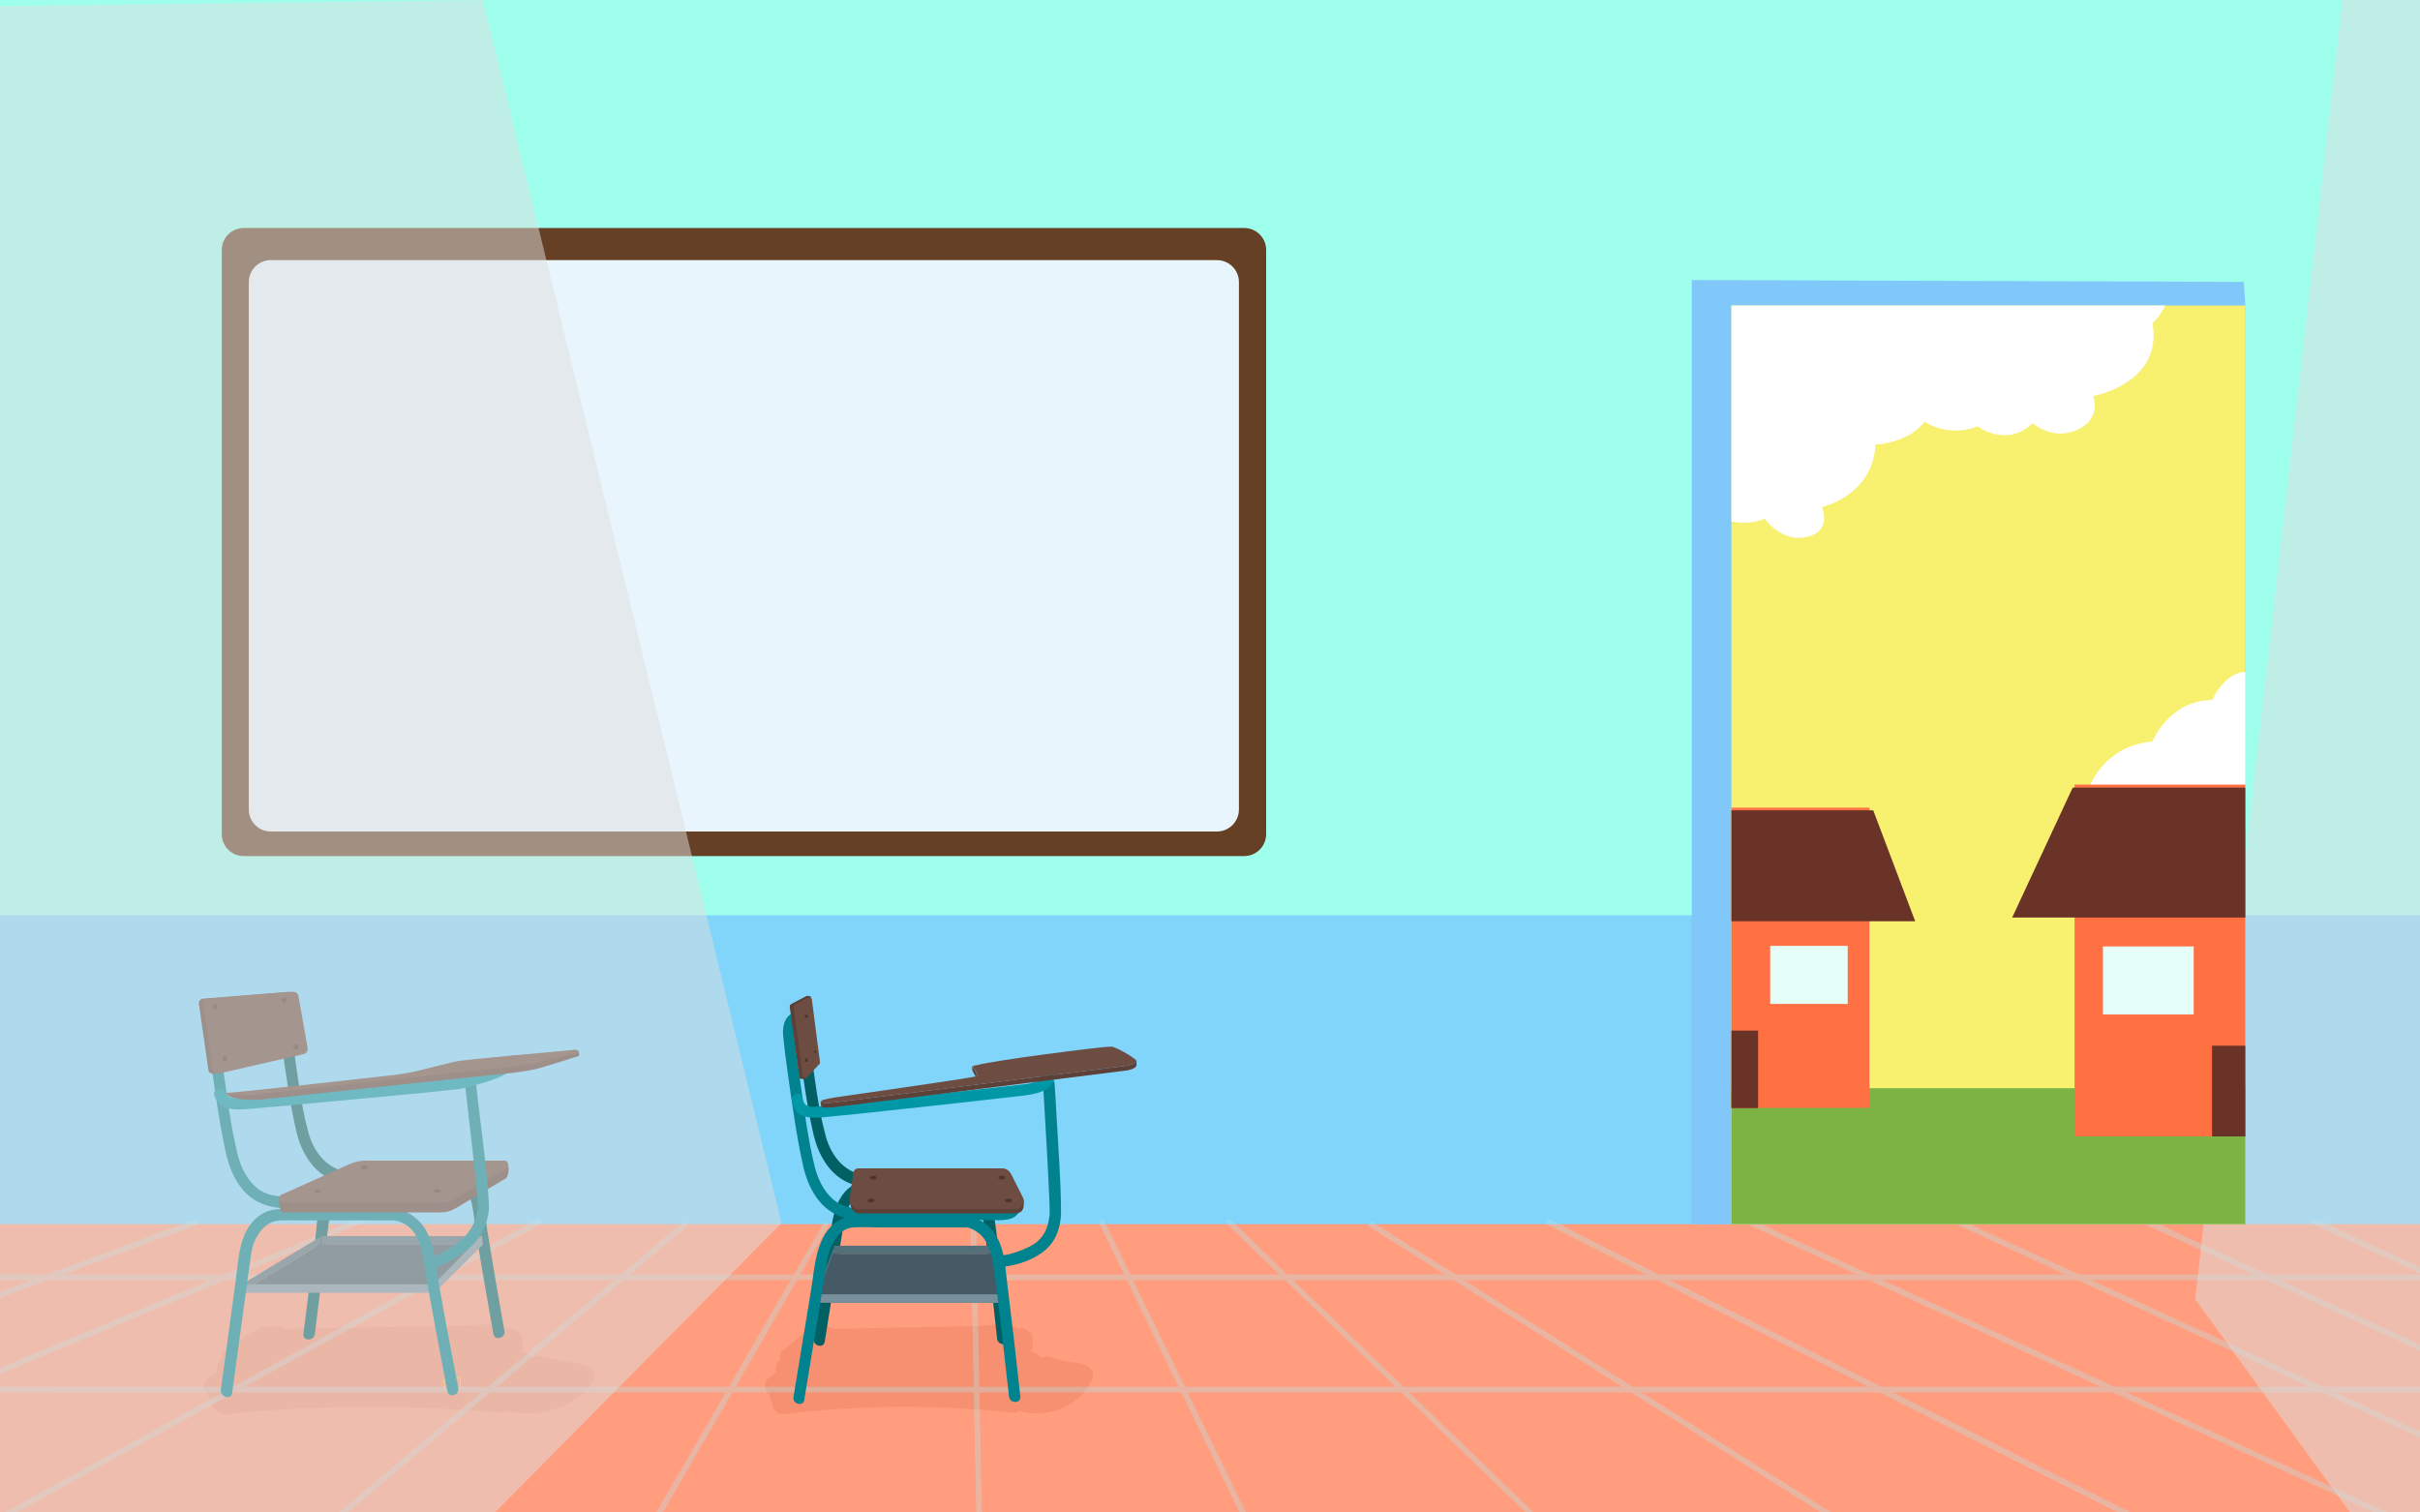 <?xml version="1.0" encoding="utf-8"?>
<!-- Generator: Adobe Illustrator 18.1.0, SVG Export Plug-In . SVG Version: 6.00 Build 0)  -->
<svg version="1.1" id="Capa_1" xmlns="http://www.w3.org/2000/svg" xmlns:xlink="http://www.w3.org/1999/xlink" x="0px" y="0px"
	 viewBox="0 0 1280 800" enable-background="new 0 0 1280 800" xml:space="preserve">
<rect x="0" y="0" width="1280" height="800" fill="#333333" stroke="none"/>
<g>
	<defs>
		<rect id="SVGID_1_" x="0" width="1280" height="800"/>
	</defs>
	<clipPath id="SVGID_2_">
		<use xlink:href="#SVGID_1_"  overflow="visible"/>
	</clipPath>
	<rect x="0" clip-path="url(#SVGID_2_)" fill="#9FFFED" width="1280" height="800"/>
	<rect x="-9.7" y="646.1" clip-path="url(#SVGID_2_)" fill="#FF9D7E" width="1297.4" height="197.9"/>
	<rect x="-9.7" y="484.1" clip-path="url(#SVGID_2_)" fill="#81D4FA" width="1297.4" height="163.4"/>
	<g clip-path="url(#SVGID_2_)">
		<path fill="#654025" d="M658.1,452.8H128.9c-6.4,0-11.6-5.2-11.6-11.6v-309c0-6.4,5.2-11.6,11.6-11.6h529.2
			c6.4,0,11.6,5.2,11.6,11.6v309C669.7,447.6,664.5,452.8,658.1,452.8z"/>
		<path fill="#E9F5FD" d="M643.7,439.8H143.2c-6.4,0-11.6-5.2-11.6-11.6V149.2c0-6.4,5.2-11.6,11.6-11.6h500.5
			c6.4,0,11.6,5.2,11.6,11.6v278.9C655.3,434.6,650.1,439.8,643.7,439.8z"/>
	</g>
	<path opacity="0.2" clip-path="url(#SVGID_2_)" fill="#D35E37" d="M572,721.5C572,721.5,571.9,721.4,572,721.5
		c-0.9-0.5-1.8-0.7-2.9-0.8c-0.7,0-1.5-0.1-2.2-0.1c-4-0.8-7.9-1.7-11.8-2.9c-1.8-0.5-3.4-0.2-4.6,0.5c-1.1-1.8-3.2-2.9-5.3-3.1
		l0.3-0.5c0.9-1.6,1-3.3,0.5-4.7c1.2-4.7-3.8-8.4-7.8-7.1c-0.9-0.8-2-1.5-3.4-1.7c-6.1-1.1-13.5,0.1-19.7,0.3
		c-24.9,0.5-49.8,1-74.6,1.5c-1.8-1.5-4.3-2.1-6.7-0.7c-0.1,0-0.1,0.1-0.2,0.1c-1.5-0.6-3.2-0.5-4.8,0.5c-1.5,1-3,1.9-4.5,2.9
		c-1,0.6-1.7,1.4-2.2,2.3c-2.6,2-5.2,4-7.7,6c-1.9,1.5-2.3,3.5-1.7,5.3c-0.2,0.2-0.4,0.3-0.6,0.5c-1.9,1.6-2.2,4-1.3,6.1
		c-1.1,0.7-2.1,1.5-3.2,2.2c-3.8,2.5-3.7,7-0.6,9.8c0.1,1.3,0.6,2.7,1.5,3.6c0,0.4,0,0.8,0,1.3c0.4,2.7,2.9,5.6,5.9,5.2
		c40.3-4.9,81-5.1,121.3-0.8c1.2,0.1,2.3-0.3,3.3-1c14.4,4.4,31.5-1.9,38.4-15.9C579.4,726.1,576.6,722.1,572,721.5z"/>
	<path opacity="0.2" clip-path="url(#SVGID_2_)" fill="#D35E37" d="M307.2,721.5C307.2,721.5,307.2,721.4,307.2,721.5
		c-1.1-0.5-2.2-0.7-3.5-0.8c-0.9,0-1.8-0.1-2.6-0.1c-4.7-0.8-9.4-1.7-14-2.9c-2.2-0.5-4-0.2-5.5,0.5c-1.3-1.8-3.8-2.9-6.4-3.1
		l0.4-0.5c1.1-1.6,1.2-3.3,0.6-4.7c1.5-4.7-4.5-8.4-9.3-7.1c-1.1-0.8-2.4-1.5-4-1.7c-7.3-1.1-16.1,0.1-23.5,0.3
		c-29.6,0.5-59.3,1-88.9,1.5c-2.2-1.5-5.2-2.1-7.9-0.7c-0.1,0-0.1,0.1-0.2,0.1c-1.8-0.6-3.8-0.5-5.7,0.5c-1.8,1-3.6,1.9-5.4,2.9
		c-1.2,0.6-2.1,1.4-2.6,2.3c-3.1,2-6.1,4-9.2,6c-2.3,1.5-2.7,3.5-2.1,5.3c-0.2,0.2-0.5,0.3-0.7,0.5c-2.3,1.6-2.6,4-1.6,6.1
		c-1.3,0.7-2.5,1.5-3.8,2.2c-4.5,2.5-4.4,7-0.8,9.8c0.1,1.3,0.7,2.7,1.8,3.6c0,0.4,0,0.8,0,1.3c0.4,2.7,3.5,5.6,7,5.2
		c48-4.9,96.4-5.1,144.5-0.8c1.4,0.1,2.8-0.3,4-1c17.2,4.4,37.5-1.9,45.7-15.9C316,726.1,312.7,722.1,307.2,721.5z"/>
	<g opacity="0.31" clip-path="url(#SVGID_2_)">
		<g>
			<g>
				<path fill="#B2EBF2" d="M519.8,822.2c-0.4-19.6-0.8-39.2-1.2-58.8c-0.6-31.4-1.2-62.8-1.9-94.3c-0.1-7.2-0.3-14.4-0.4-21.5
					c0-1.9-3-1.9-3,0c0.4,19.6,0.8,39.2,1.2,58.8c0.6,31.4,1.2,62.8,1.9,94.3c0.1,7.2,0.3,14.4,0.4,21.5
					C516.9,824.2,519.9,824.2,519.8,822.2L519.8,822.2z"/>
			</g>
		</g>
		<g>
			<g>
				<path fill="#B2EBF2" d="M668.3,819.1c-9.5-19.5-19-39-28.4-58.5c-15.1-31.1-30.3-62.2-45.4-93.4c-3.5-7.2-7-14.4-10.5-21.6
					c-0.8-1.7-3.4-0.2-2.6,1.5c9.5,19.5,19,39,28.4,58.5c15.1,31.1,30.3,62.2,45.4,93.4c3.5,7.2,7,14.4,10.5,21.6
					C666.5,822.3,669.1,820.8,668.3,819.1L668.3,819.1z"/>
			</g>
		</g>
		<g>
			<g>
				<path fill="#B2EBF2" d="M648.9,647.3c20.6,19.9,41.1,39.8,61.7,59.6c32.6,31.5,65.2,63.1,97.9,94.6c7.5,7.3,15,14.5,22.5,21.8
					c1.4,1.3,3.5-0.8,2.1-2.1c-20.6-19.9-41.1-39.8-61.7-59.6c-32.6-31.5-65.2-63.1-97.9-94.6c-7.5-7.3-15-14.5-22.5-21.8
					C649.7,643.8,647.5,645.9,648.9,647.3L648.9,647.3z"/>
			</g>
		</g>
		<g>
			<g>
				<path fill="#B2EBF2" d="M1001.8,821c-31.1-19.7-62.3-39.4-93.4-59.1c-49.4-31.3-98.9-62.6-148.3-93.9
					c-11.3-7.2-22.7-14.3-34-21.5c-1.6-1-3.1,1.6-1.5,2.6c31.1,19.7,62.3,39.4,93.4,59.1c49.4,31.3,98.9,62.6,148.3,93.9
					c11.3,7.2,22.7,14.3,34,21.5C1001.9,824.6,1003.4,822,1001.8,821L1001.8,821z"/>
			</g>
		</g>
		<g>
			<g>
				<path fill="#B2EBF2" d="M818.3,647.7c11.6,5.8,23.1,11.6,34.7,17.5c27.7,14,55.5,28,83.2,42c33.6,16.9,67.2,33.9,100.7,50.8
					c29.1,14.6,58.1,29.3,87.2,43.9c9.6,4.9,19.3,9.7,28.9,14.6c4.4,2.2,9,5.4,13.7,6.9c0.2,0.1,0.4,0.2,0.6,0.3
					c1.7,0.9,3.2-1.7,1.5-2.6c-11.6-5.8-23.1-11.6-34.7-17.5c-27.7-14-55.5-28-83.2-42c-33.6-16.9-67.2-33.9-100.7-50.8
					c-29.1-14.6-58.1-29.3-87.2-43.9c-9.6-4.9-19.3-9.7-28.9-14.6c-4.4-2.2-9-5.4-13.7-6.9c-0.2-0.1-0.4-0.2-0.6-0.3
					C818.1,644.2,816.6,646.8,818.3,647.7L818.3,647.7z"/>
			</g>
		</g>
		<g>
			<g>
				<path fill="#B2EBF2" d="M924.6,647.7c12.7,5.8,25.4,11.7,38.1,17.5c30.5,14,61,28,91.5,42.1c36.7,16.9,73.5,33.8,110.2,50.7
					c31.9,14.7,63.8,29.3,95.7,44c10.5,4.8,20.9,9.6,31.4,14.4c4.8,2.2,9.9,5.3,15,6.9c0.2,0.1,0.4,0.2,0.6,0.3
					c1.7,0.8,3.3-1.8,1.5-2.6c-12.7-5.8-25.4-11.7-38.1-17.5c-30.5-14-61-28-91.5-42.1c-36.7-16.9-73.5-33.8-110.2-50.7
					c-31.9-14.7-63.8-29.3-95.7-44c-10.5-4.8-20.9-9.6-31.4-14.4c-4.8-2.2-9.9-5.3-15-6.9c-0.2-0.1-0.4-0.2-0.6-0.3
					C924.3,644.3,922.8,646.9,924.6,647.7L924.6,647.7z"/>
			</g>
		</g>
		<g>
			<g>
				<path fill="#B2EBF2" d="M1035,647.7c12.7,5.8,25.4,11.7,38.1,17.5c30.5,14,61,28,91.5,42.1c36.7,16.9,73.5,33.8,110.2,50.7
					c31.9,14.7,63.8,29.3,95.7,44c10.5,4.8,20.9,9.6,31.4,14.4c4.8,2.2,9.9,5.3,15,6.9c0.2,0.1,0.4,0.2,0.6,0.3
					c1.7,0.8,3.3-1.8,1.5-2.6c-12.7-5.8-25.4-11.7-38.1-17.5c-30.5-14-61-28-91.5-42.1c-36.7-16.9-73.5-33.8-110.2-50.7
					c-31.9-14.7-63.8-29.3-95.7-44c-10.5-4.8-20.9-9.6-31.4-14.4c-4.8-2.2-9.9-5.3-15-6.9c-0.2-0.1-0.4-0.2-0.6-0.3
					C1034.7,644.3,1033.2,646.9,1035,647.7L1035,647.7z"/>
			</g>
		</g>
		<g>
			<g>
				<path fill="#B2EBF2" d="M1134.8,647.7c12.7,5.8,25.4,11.7,38.1,17.5c30.5,14,61,28,91.5,42.1c36.7,16.9,73.5,33.8,110.2,50.7
					c31.9,14.7,63.8,29.3,95.7,44c10.5,4.8,20.9,9.6,31.4,14.4c4.8,2.2,9.9,5.3,15,6.9c0.2,0.1,0.4,0.2,0.6,0.3
					c1.7,0.8,3.3-1.8,1.5-2.6c-12.7-5.8-25.4-11.7-38.1-17.5c-30.5-14-61-28-91.5-42.1c-36.7-16.9-73.5-33.8-110.2-50.7
					c-31.9-14.7-63.8-29.3-95.7-44c-10.5-4.8-20.9-9.6-31.4-14.4c-4.8-2.2-9.9-5.3-15-6.9c-0.2-0.1-0.4-0.2-0.6-0.3
					C1134.6,644.3,1133.1,646.9,1134.8,647.7L1134.8,647.7z"/>
			</g>
		</g>
		<g>
			<g>
				<path fill="#B2EBF2" d="M1223.9,647.7c12.7,5.8,25.4,11.7,38.1,17.5c30.5,14,61,28,91.5,42.1c36.7,16.9,73.5,33.8,110.2,50.7
					c31.9,14.7,63.8,29.3,95.7,44c10.5,4.8,20.9,9.6,31.4,14.4c4.8,2.2,9.9,5.3,15,6.9c0.2,0.1,0.4,0.2,0.6,0.3
					c1.7,0.8,3.3-1.8,1.5-2.6c-12.7-5.8-25.4-11.7-38.1-17.5c-30.5-14-61-28-91.5-42.1c-36.7-16.9-73.5-33.8-110.2-50.7
					c-31.9-14.7-63.8-29.3-95.7-44c-10.5-4.8-20.9-9.6-31.4-14.4c-4.8-2.2-9.9-5.3-15-6.9c-0.2-0.1-0.4-0.2-0.6-0.3
					C1223.7,644.3,1222.2,646.9,1223.9,647.7L1223.9,647.7z"/>
			</g>
		</g>
		<g>
			<g>
				<path fill="#B2EBF2" d="M435.5,647.1c-11.3,19.6-22.6,39.2-34,58.8c-18.1,31.4-36.3,62.8-54.4,94.2c-4.1,7.2-8.3,14.3-12.4,21.5
					c-1,1.7,1.6,3.2,2.6,1.5c11.3-19.6,22.6-39.2,34-58.8c18.1-31.4,36.3-62.8,54.4-94.2c4.1-7.2,8.3-14.3,12.4-21.5
					C439.1,646.9,436.5,645.4,435.5,647.1L435.5,647.1z"/>
			</g>
		</g>
		<g>
			<g>
				<path fill="#B2EBF2" d="M156.3,823.3c23.3-19.7,46.6-39.3,69.9-59c37.1-31.3,74.3-62.6,111.4-94c8.5-7.2,17-14.3,25.5-21.5
					c1.5-1.2-0.7-3.4-2.1-2.1c-23.3,19.7-46.6,39.3-69.9,59c-37.1,31.3-74.3,62.6-111.4,94c-8.5,7.2-17,14.3-25.5,21.5
					C152.7,822.4,154.8,824.5,156.3,823.3L156.3,823.3z"/>
			</g>
		</g>
		<g>
			<g>
				<path fill="#B2EBF2" d="M284.2,644.9c-10.6,5.8-21.2,11.7-31.8,17.5c-25.5,14-51,28-76.4,42.1c-30.8,17-61.7,33.9-92.5,50.9
					c-26.6,14.7-53.3,29.3-79.9,44c-8.7,4.8-17.4,9.6-26.1,14.4c-4,2.2-9.1,4.1-12.6,6.9c-0.2,0.1-0.4,0.2-0.6,0.3
					c-1.7,0.9-0.2,3.5,1.5,2.6c10.6-5.8,21.2-11.7,31.8-17.5c25.5-14,51-28,76.4-42.1c30.8-17,61.7-33.9,92.5-50.9
					c26.6-14.7,53.3-29.3,79.9-44c8.7-4.8,17.4-9.6,26.1-14.4c4-2.2,9.1-4.1,12.6-6.9c0.2-0.1,0.4-0.2,0.6-0.3
					C287.4,646.6,285.9,644,284.2,644.9L284.2,644.9z"/>
			</g>
		</g>
		<g>
			<g>
				<path fill="#B2EBF2" d="M192.5,643.2c-24,10-48,20-72,30c-37.9,15.8-75.8,31.6-113.7,47.4c-8.8,3.7-17.6,7.3-26.3,11
					c-1.8,0.7-1,3.6,0.8,2.9c24-10,48-20,72-30c37.9-15.8,75.8-31.6,113.7-47.4c8.8-3.7,17.6-7.3,26.3-11
					C195,645.4,194.3,642.5,192.5,643.2L192.5,643.2z"/>
			</g>
		</g>
		<g>
			<g>
				<path fill="#B2EBF2" d="M103.3,645c-35.8,13.3-71.7,26.5-107.5,39.8c-5.1,1.9-10.2,3.8-15.3,5.7c-1.8,0.7-1,3.6,0.8,2.9
					c35.8-13.3,71.7-26.5,107.5-39.8c5.1-1.9,10.2-3.8,15.3-5.7C105.9,647.2,105.1,644.3,103.3,645L103.3,645z"/>
			</g>
		</g>
		<g>
			<g>
				<path fill="#B2EBF2" d="M-19.1,677.1c11.8,0,23.5,0,35.3,0c31.7,0,63.4,0,95.1,0c47,0,94,0,141,0c57.4,0,114.7,0,172.1,0
					c62.6,0,125.2,0,187.8,0c63.6,0,127.3,0,190.9,0c58.9,0,117.8,0,176.8,0c50,0,99.9,0,149.9,0c35.9,0,71.9,0,107.8,0
					c17,0,34,0.2,50.9,0c0.7,0,1.5,0,2.2,0c1.9,0,1.9-3,0-3c-11.8,0-23.5,0-35.3,0c-31.7,0-63.4,0-95.1,0c-47,0-94,0-141,0
					c-57.4,0-114.7,0-172.1,0c-62.6,0-125.2,0-187.8,0c-63.6,0-127.3,0-190.9,0c-58.9,0-117.8,0-176.8,0c-50,0-99.9,0-149.9,0
					c-35.9,0-71.9,0-107.8,0c-17,0-34-0.2-50.9,0c-0.7,0-1.5,0-2.2,0C-21.1,674.1-21.1,677.1-19.1,677.1L-19.1,677.1z"/>
			</g>
		</g>
		<g>
			<g>
				<path fill="#B2EBF2" d="M-19.1,736.5c11.8,0,23.5,0,35.3,0c31.7,0,63.4,0,95.1,0c47,0,94,0,141,0c57.4,0,114.7,0,172.1,0
					c62.6,0,125.2,0,187.8,0c63.6,0,127.3,0,190.9,0c58.9,0,117.8,0,176.8,0c50,0,99.9,0,149.9,0c35.9,0,71.9,0,107.8,0
					c17,0,34,0.2,50.9,0c0.7,0,1.5,0,2.2,0c1.9,0,1.9-3,0-3c-11.8,0-23.5,0-35.3,0c-31.7,0-63.4,0-95.1,0c-47,0-94,0-141,0
					c-57.4,0-114.7,0-172.1,0c-62.6,0-125.2,0-187.8,0c-63.6,0-127.3,0-190.9,0c-58.9,0-117.8,0-176.8,0c-50,0-99.9,0-149.9,0
					c-35.9,0-71.9,0-107.8,0c-17,0-34-0.2-50.9,0c-0.7,0-1.5,0-2.2,0C-21.1,733.5-21.1,736.5-19.1,736.5L-19.1,736.5z"/>
			</g>
		</g>
		<g>
			<g>
				<path fill="#B2EBF2" d="M-21.5,823.7c11.8,0,23.5,0,35.3,0c31.7,0,63.4,0,95.1,0c47,0,94,0,141,0c57.4,0,114.7,0,172.1,0
					c62.6,0,125.2,0,187.8,0c63.6,0,127.3,0,190.9,0c58.9,0,117.8,0,176.8,0c50,0,99.9,0,149.9,0c35.9,0,71.9,0,107.8,0
					c17,0,34,0.2,50.9,0c0.7,0,1.5,0,2.2,0c1.9,0,1.9-3,0-3c-11.8,0-23.5,0-35.3,0c-31.7,0-63.4,0-95.1,0c-47,0-94,0-141,0
					c-57.4,0-114.7,0-172.1,0c-62.6,0-125.2,0-187.8,0c-63.6,0-127.3,0-190.9,0c-58.9,0-117.8,0-176.8,0c-50,0-99.9,0-149.9,0
					c-35.9,0-71.9,0-107.8,0c-17,0-34-0.2-50.9,0c-0.7,0-1.5,0-2.2,0C-23.4,820.7-23.4,823.7-21.5,823.7L-21.5,823.7z"/>
			</g>
		</g>
	</g>
	<g clip-path="url(#SVGID_2_)">
		<g>
			<g>
				<path fill="#006064" d="M166.5,705.7c1.6-13.1,3.3-26.1,4.9-39.2c1-8,2-15.9,3-23.9c0.2-2,0.4-4,0.7-5.9c0.2-1,0,0.2,0,0
					c0.3-1.2,0.7-2.4,1.2-3.6c1.8-4.4,4.9-9.3,10-9.9c3.8-0.5,7.9,0,11.8,0c10.2,0,20.5,0,30.7,0c3,0,6-0.1,9,0
					c1.2,0-0.5-0.2,0.1-0.1c0.9,0.2,1.8,0.5,2.7,0.9c9.4,4.4,9.5,16.1,10.8,25c2.9,18.9,6.2,37.8,9.6,56.6c0.7,3.8,6.5,2.2,5.8-1.6
					c-3.2-18-6.3-36.1-9.2-54.1c-1.5-9.8-1.7-21.1-9.7-28.2c-3.9-3.4-7.8-4.6-12.8-4.6c-10.1,0-20.1,0-30.2,0
					c-8.5,0-20.3-2.2-27.3,3.6c-9.8,8.2-9.4,22.9-10.8,34.4c-2.1,16.8-4.2,33.7-6.3,50.5C160,709.5,166,709.4,166.5,705.7
					L166.5,705.7z"/>
			</g>
		</g>
		<g>
			<g>
				<path fill="#00838F" d="M116,529c-5.9,0.9-7.4,7-7,12c0.6,6.6,1.5,13.1,2.4,19.7c2.3,16.3,4.5,32.7,8,48.7
					c1.4,6.5,3.7,12.8,7.7,18.2c6,8.1,14.4,11.4,24.2,11.4c16.8,0.1,33.7,0,50.5,0c6.4,0,12.8-0.1,19.2,0c5.2,0.1,13,0,13.2-7
					c0.1-3.9-5.9-3.9-6,0c-0.1,2.4-66.4,1-71.7,1c-7.9,0-15.5,0.2-21.7-5.6c-4.8-4.5-7.7-10.9-9.2-17.2c-3.2-13.1-5-26.7-6.9-40.1
					c-1.1-7.7-2.3-15.5-3.2-23.2c-0.3-2.9-2.6-11.4,2-12.1C121.4,534.2,119.8,528.4,116,529L116,529z"/>
			</g>
		</g>
		<path fill="none" stroke="#FFFF00" stroke-width="0.25" stroke-miterlimit="10" d="M235.2,730.1c0,0,1.2,1,3.5,0.4
			c2.3-0.5,3.3-1.9,3.3-1.9s1.1-0.8,1.3,1c0.1,1.8,0.5,3.7,0.1,4.4c-0.5,0.6-1.6,1.2-3.7,1.6c-2.1,0.4-3.9,0.1-4.1-0.5
			C235.2,734.5,234.4,729.7,235.2,730.1z"/>
		<g>
			<polygon fill="#546E7A" points="169.7,658.3 255.4,658.3 254.9,653.8 170.5,653.8 			"/>
			<polygon fill="#546E7A" points="126.8,684.1 169.3,658.3 170.1,653.8 127.5,679.6 			"/>
			<polygon fill="#455A64" points="130.5,681.8 169.3,658.3 252.6,658.3 230,681.8 			"/>
			<polygon fill="#78909C" points="126.6,683.8 229.8,683.8 228.9,679.3 127.3,679.3 			"/>
			<polygon fill="#78909C" points="229.8,683.8 255.4,658.3 254.9,653.3 229.4,679.3 			"/>
		</g>
		<g>
			<g>
				<path fill="#00838F" d="M122.8,736.8c2-15,4.1-29.9,6.1-44.9c1.2-8.6,2.3-17.1,3.5-25.7c0.6-4.3,1.1-7.7,3.2-11.6
					c2.9-5.4,7-9,13.3-9.1c4.3-0.1,8.7,0,13,0c11.5,0,23.1,0,34.6,0c3.7,0,7.5,0.1,11.2,0c0.5,0,1,0,1.4,0c-1.5-0.1,1.2,0.4,1.8,0.5
					c11.1,3.8,12.3,15.4,13.9,25.4c3.6,21.5,7.7,42.9,11.8,64.4c0.7,3.8,6.5,2.2,5.8-1.6c-3.9-20.1-7.7-40.3-11.2-60.5
					c-1.9-11-2.5-23-12.3-30.2c-4.6-3.4-8.9-4.1-14.3-4.1c-11.4,0-22.8,0-34.3,0c-5.6,0-11.2,0-16.8,0c-4.9,0-9.7-0.2-14.2,2.3
					c-13.2,7.4-13,24.1-14.8,37c-2.6,18.8-5.1,37.6-7.7,56.5C116.5,739,122.3,740.6,122.8,736.8L122.8,736.8z"/>
			</g>
		</g>
		<g>
			<g>
				<path fill="#006064" d="M149.3,554.5c2.1,14.7,4.1,29.7,7.5,44.2c2.3,9.8,7.9,20,17.3,24.6c8.6,4.2,19.6,2.7,28.9,2.7
					c11.4,0,22.8,0,34.1,0c7.1,0,14.2,0,21.4,0c3.9,0,3.9-6,0-6c-15.6,0-31.2,0-46.8,0c-8.4,0-16.9,0.2-25.3,0
					c-12.5-0.3-20.4-9.9-23.4-21.4c-4-14.9-5.7-30.6-7.9-45.8C154.5,549.1,148.8,550.7,149.3,554.5L149.3,554.5z"/>
			</g>
		</g>
		<g>
			<path fill="#5D4037" d="M233,641.3h-83.2c-2.3,0-3-8.4-0.9-9.4l36.3-11.1c2.5-1.1,5.3-1.7,8-1.7l74.1-5.1c2.3,0,2.2,8.1,0.2,9.3
				L241.2,639C238.7,640.5,235.9,641.3,233,641.3z"/>
			<path fill="#6D4C41" d="M233,636h-83.2c-2.3,0-3-3.2-0.9-4.1l36.3-16.3c2.5-1.1,5.3-1.7,8-1.7h73.2c2.3,0,3.2,3.1,1.2,4.3
				l-26.4,15.6C238.7,635.3,235.9,636,233,636z"/>
			<ellipse fill="#4E342E" cx="192.7" cy="617.5" rx="1.8" ry="1"/>
			<ellipse fill="#4E342E" cx="252.6" cy="617.5" rx="1.8" ry="1"/>
			<ellipse fill="#4E342E" cx="168" cy="630" rx="1.8" ry="1"/>
			<ellipse fill="#4E342E" cx="231.3" cy="630" rx="1.8" ry="1"/>
		</g>
		<g>
			<g>
				<path fill="#00838F" d="M245.2,567.5c1.5,12.7,3,25.3,4.4,38c0.9,8.3,1.9,16.5,2.6,24.8c0.2,2.5,0.4,5,0.6,7.6
					c0,0.3,0,1.8,0,1.2c0,0-0.5,2.5-0.7,3.4c-1.7,7-6,12.4-12,16.3c-3.2,2.1-8.5,5.9-12.7,5.7c-3.9-0.3-3.8,5.7,0,6
					c2.9,0.2,6.1-1.3,8.6-2.5c6.6-3.1,12.9-7.4,17.1-13.4c3.6-5,5.9-11.7,5.5-17.9c-1-17.4-3.5-34.8-5.5-52.1
					c-0.7-5.7-1.3-11.5-2-17.2C250.7,563.7,244.7,563.7,245.2,567.5L245.2,567.5z"/>
			</g>
		</g>
		<g>
			<g>
				<path fill="#0097A7" d="M113.4,579.7c3.7,8.9,13.4,7.2,21.1,6.6c12.5-1,24.9-2.2,37.4-3.4c23.2-2.2,46.5-4.2,69.7-6.7
					c3.3-0.4,6.5-1.3,9.7-2.2c7.3-2.1,16.9-4.6,22.1-10.6c2.5-2.9-1.7-7.2-4.2-4.2c-4.4,5.2-13.1,7.2-19.4,9.1
					c-2.3,0.7-4.5,1.2-6.8,1.8c-1.8,0.5,0.6,0-0.7,0.2c-7.2,0.9-14.5,1.4-21.7,2.1c-25.9,2.5-51.8,5-77.7,7.3
					c-4.6,0.4-9.3,0.8-13.9,1.2c-3.6,0.3-8.5,0-9.6-2.6C117.8,574.6,112,576.2,113.4,579.7L113.4,579.7z"/>
			</g>
		</g>
		<g>
			<path fill="#5D4037" d="M119.9,578.1c-1.1,1,4.9,5,21.1,3.2s131.5-14,131.5-14s8.3-1,13.5-2.5s20.2-6.3,20.2-6.3s1.1-3.6-3.4-3.1
				c-5.2,0.6-57.2,8.2-61.8,9.3c-4.1,1-12.2,1-18.4,2.5c-3.9,1-8.7,2.5-12,2.9c-4.5,0.6-75.1,8.5-77.8,8.7
				C130,579.1,119.9,578.1,119.9,578.1z"/>
			<path fill="#6D4C41" d="M119.9,578.1c-1.1,1,4.9,1.8,21.1,0s131.5-14,131.5-14s8.3-1,13.5-2.5s20-4.9,20-4.9s1.3-1.8-3.3-1.3
				c-5.2,0.6-57.2,4.9-61.8,6.1c-4.1,1-13.4,3.2-19.6,4.8c-3.9,1-8.1,1.6-11.3,2.1c-4.5,0.6-74.5,8.3-77.3,8.5
				C130,577.1,119.9,578.1,119.9,578.1z"/>
		</g>
		<g>
			<path fill="#5D4037" d="M158.4,557.5l-45.2,10.4c-1.4,0.3-2.8-0.6-3-2.1l-5-34.8c-0.2-1.4,0.8-2.7,2.3-2.8l45.3-3.6
				c1.3-0.1,2.4,0.8,2.7,2l5,28.1C160.6,556,159.7,557.2,158.4,557.5z"/>
			<path fill="#6D4C41" d="M160.7,557.5l-45.2,10.4c-1.4,0.3-2.8-0.6-3-2.1l-5-34.8c-0.2-1.4,0.8-2.7,2.3-2.8l45.3-3.6
				c1.3-0.1,2.4,0.8,2.7,2l5,28.1C162.8,556,162,557.2,160.7,557.5z"/>
			<ellipse fill="#4E342E" cx="118.9" cy="559.9" rx="1.3" ry="1.3"/>
			<ellipse fill="#4E342E" cx="156.5" cy="553.7" rx="1.3" ry="1.3"/>
			<ellipse fill="#4E342E" cx="113.7" cy="532.4" rx="1.3" ry="1.3"/>
			<ellipse fill="#4E342E" cx="150.3" cy="529" rx="1.3" ry="1.3"/>
		</g>
	</g>
	<g clip-path="url(#SVGID_2_)">
		<g>
			<g>
				<path fill="#006064" d="M436.2,709.7c2-12.5,4-24.9,6-37.4c1.2-7.6,2.5-15.2,3.7-22.7c0.5-3.2,0.9-6.3,2.1-9.3
					c1.6-4,4.5-8.6,9.1-9.4c3.4-0.6,7.2-0.1,10.6,0c9.8,0,19.6,0,29.4,0c3.4,0,6.7,0,10.1,0c0.7,0,1.4-0.1,2,0
					c-1.4-0.1,0.1,0,0.7,0.2c9.1,3.8,10.1,12.9,11.2,21.6c2.3,18.4,4.3,36.9,6.3,55.4c0.4,3.8,6.4,3.8,6,0
					c-1.9-17.6-3.9-35.3-6-52.9c-1.2-9.6-1.6-20.2-9.8-26.7c-3.9-3-7.4-3.7-12-3.6c-9.7,0-19.4,0-29.1,0c-7.8,0-19.5-2.1-26.3,2.6
					c-10,6.9-10.2,21.5-11.9,32.2c-2.6,16.2-5.2,32.4-7.8,48.5C429.8,711.8,435.5,713.5,436.2,709.7L436.2,709.7z"/>
			</g>
		</g>
		<g>
			<polygon fill="#546E7A" points="440.6,663.4 525.4,663.4 524.9,658.9 441.3,658.9 			"/>
			<polygon fill="#455A64" points="430.8,689.1 530.9,689.1 525.4,663.3 440.6,663.3 			"/>
			<polygon fill="#546E7A" points="430.8,689.1 440.6,663.4 441.3,658.9 431.6,684.6 			"/>
			<polygon fill="#78909C" points="530.9,689.1 525.4,663.9 524.9,658.9 530.5,684.6 			"/>
			<polygon fill="#78909C" points="430.8,689.1 530.9,689.1 530,684.6 431.6,684.6 			"/>
		</g>
		<g>
			<g>
				<path fill="#00838F" d="M421.2,535.4c-5.9,0.9-7.4,7-7,12c0.6,6.6,1.5,13.1,2.4,19.7c2.3,16.3,4.5,32.7,8,48.7
					c1.4,6.5,3.7,12.8,7.7,18.2c6,8.1,14.4,11.4,24.2,11.4c16.8,0.1,33.7,0,50.5,0c6.4,0,12.8-0.1,19.2,0c5.2,0.1,13,0,13.2-7
					c0.1-3.9-5.9-3.9-6,0c-0.1,2.4-66.4,1-71.7,1c-7.9,0-15.5,0.2-21.7-5.6c-4.8-4.5-7.7-10.9-9.2-17.2c-3.2-13.1-5-26.7-6.9-40.1
					c-1.1-7.7-2.3-15.5-3.2-23.2c-0.3-2.9-2.6-11.4,2-12.1C426.6,540.6,425,534.8,421.2,535.4L421.2,535.4z"/>
			</g>
		</g>
		<g>
			<g>
				<path fill="#006064" d="M422.9,556.3c2.1,14.7,4.1,29.7,7.5,44.2c2.3,9.8,7.9,20,17.3,24.6c8.6,4.2,19.6,2.7,28.9,2.7
					c11.4,0,22.8,0,34.1,0c7.1,0,14.2,0,21.4,0c3.9,0,3.9-6,0-6c-15.6,0-31.2,0-46.8,0c-8.4,0-16.9,0.2-25.3,0
					c-12.5-0.3-20.4-9.9-23.4-21.4c-4-14.9-5.7-30.6-7.9-45.8C428.1,550.9,422.3,552.5,422.9,556.3L422.9,556.3z"/>
			</g>
		</g>
		<g>
			<g>
				<path fill="#00838F" d="M551.7,573.1c0.7,12.2,1.4,24.3,2.1,36.5c0.4,8,0.9,16.1,1.2,24.1c0.1,2.5,0.2,5,0.2,7.5
					c0,0.6,0,1.1,0,1.7c0.1-1-0.4,2-0.5,2.7c-1.2,6.4-4.4,11-10.4,13.9c-4.8,2.3-10.6,4.4-16,4.7c-3.8,0.2-3.9,6.2,0,6
					c9.7-0.4,22.3-4.8,28.1-12.8c3.5-4.8,4.9-11.2,4.8-17.1c-0.1-16.8-1.5-33.7-2.4-50.5c-0.3-5.6-0.6-11.1-1-16.7
					C557.4,569.2,551.4,569.2,551.7,573.1L551.7,573.1z"/>
			</g>
		</g>
		<g>
			<g>
				<path fill="#0097A7" d="M418.8,582.2c1.3,9.5,10,9.4,17.2,8.7c11.1-1,22.1-2.2,33.1-3.4c23.5-2.5,47-5.1,70.5-7.8
					c7-0.8,18.6-2.2,18.2-11.5c-0.2-3.8-6.2-3.9-6,0c0.1,2.9-3.4,3.9-5.7,4.5c-0.8,0.2-1.7,0.4-2.6,0.6c-1.1,0.2,0.7-0.1,0.2,0
					c-1.7,0.2-3.5,0.4-5.2,0.6c-9,1-18,2-27,3c-22.9,2.5-45.8,5.1-68.8,7.4c-3.8,0.4-7.5,0.8-11.3,1.1c-3.6,0.3-6.5-0.5-7-4.7
					C424.1,576.8,418.3,578.4,418.8,582.2L418.8,582.2z"/>
			</g>
		</g>
		<g>
			<g>
				<path fill="#00838F" d="M425.4,740.4c2.4-14.6,4.8-29.3,7.2-43.9c1.4-8.7,2.9-17.4,4.3-26.1c0.6-3.8,1.1-7.4,2.7-10.9
					c2.2-5.1,5.9-9.9,11.8-10.3c4.1-0.3,8.3,0,12.4,0c11.5,0,23.1,0,34.6,0c3.8,0,7.5,0,11.3,0c0.7,0,1.4-0.1,2.1,0
					c-1.6-0.1,0.5,0.1,1.1,0.4c10.7,3.9,12,15.1,13.3,24.9c2.7,21.4,5.1,42.8,7.5,64.2c0.4,3.8,6.4,3.8,6,0
					c-2.2-20.1-4.5-40.2-7-60.3c-1.3-11-1.7-23.4-11.2-30.9c-4.4-3.5-8.5-4.3-13.8-4.3c-11.2,0-22.5,0-33.7,0c-5.6,0-11.1,0-16.7,0
					c-4.8,0-9.5-0.2-13.8,2.4c-12.2,7.4-12.5,24.9-14.6,37.3c-3.1,18.7-6.1,37.3-9.2,56C419,742.6,424.8,744.2,425.4,740.4
					L425.4,740.4z"/>
			</g>
		</g>
		<g>
			<path fill="#5D4037" d="M537.1,641.8h-82.6c-3.1,0-5-2.9-4.9-6.9l1.8-12.6c0.2-1.3,1.3-2.2,2.5-2.2h76.3c1.8,0,3.9-0.3,4.7,1.3
				l6.4,12.7C542,637.8,541.5,641.8,537.1,641.8z"/>
			<path fill="#6D4C41" d="M537.1,639.6h-82.6c-3.1,0-5.5-2.8-5.1-5.8l2-13.6c0.2-1.3,1.3-2.2,2.5-2.2h76.3c1.8,0,3.5,1,4.3,2.6
				l6.4,12.7C542.5,636.2,540.4,639.6,537.1,639.6z"/>
			<ellipse fill="#4E342E" cx="460.7" cy="635" rx="1.8" ry="1"/>
			<ellipse fill="#4E342E" cx="533.4" cy="635" rx="1.8" ry="1"/>
			<ellipse fill="#4E342E" cx="529.9" cy="622.9" rx="1.8" ry="1"/>
			<ellipse fill="#4E342E" cx="461.9" cy="622.9" rx="1.8" ry="1"/>
		</g>
		<g>
			<path fill="#5D4037" d="M426.4,570.1l6.5-7.2c0.3-0.3,0.4-0.7,0.3-1l-4.2-34.1c-0.1-0.9-1.8-1.1-2.6-0.7l-8,4.2
				c-0.5,0.3-0.7,0.8-0.7,1.3l5.1,37.4C423,571,425.7,570.9,426.4,570.1z"/>
			<path fill="#5D4037" d="M417.8,531.9c0,0,0.2-0.3,0.3-0.5c0.4-0.4,7.9-4.2,8.4-4.5c0.4-0.2,2.1-0.4,2.4,0.8l-8,4.2H417.8z"/>
			<path fill="#6D4C41" d="M426.9,569.7l6.5-6.9c0.3-0.3,0.4-0.7,0.3-1l-4.3-33.2c-0.1-0.9-1.1-1.4-1.9-1l-7,3.7
				c-0.5,0.3-0.7,0.8-0.7,1.3l4.8,36.4C424.9,570,426.2,570.5,426.9,569.7z"/>
			<path fill="#4E342E" d="M426.4,536.6c0,0.1-0.2,0-0.2,0c-0.2-0.1-0.4,0.2-0.4,0.4c-0.1,0.4-0.2,0.9,0.2,1.2
				c0.2,0.2,0.5,0.2,0.7,0.2c0.1,0,0.2,0,0.3-0.1c0,0,0.1-0.1,0.1-0.1c0.1-0.3,0.2-0.5,0.2-0.8c0-0.1,0-0.2,0-0.2
				c0-0.1-0.1-0.1-0.2-0.2c-0.3-0.1-0.6-0.3-0.9-0.4"/>
			<path fill="#4E342E" d="M426.4,559.9c-0.2,0-0.3,0.1-0.4,0.3c-0.2,0.4-0.4,1,0,1.3c0.3,0.3,0.8,0.2,1.1-0.1s0.3-0.8,0.1-1.2
				c-0.2-0.4-0.7-0.6-1-0.4"/>
			<path fill="#4E342E" d="M431.3,555.5c-0.5,0.1-0.8,0.5-0.8,1c0,0.1,0,0.2,0.1,0.2c0.1,0.1,0.1,0.2,0.2,0.2c0.4,0.2,0.9-0.1,1-0.5
				s-0.2-0.9-0.6-0.9"/>
		</g>
		<g>
			<g>
				<path fill="#5D4037" d="M601,561.2L601,561.2c0.3,1.6-5.1,2.5-5.1,2.5l-154.5,19.4c0,0-2.9,0.4-6,0.2c-0.8-0.1-1.1-0.5-1.1-1
					c-0.5,0.4-0.1,1.6,0,2.5c0.1,0.4,0.3,0.9,1.1,1c3.1,0.2,6-0.2,6-0.2l154.5-19.4c0,0,4.8-0.6,5.2-2.7
					C601.1,562.9,601.2,561.4,601,561.2z"/>
				<path fill="#5D4037" d="M514.6,566.8c0,0,0.8,1.4,1.4,2.6c0.6-0.2,0.9-0.5,0.8-1c-0.3-0.9-1.9-3.4-1.9-3.4s-0.6-0.8-0.4-1.1
					c-0.4,0.1-0.3,1.4-0.3,1.7C514.3,566.2,514.6,566.8,514.6,566.8z"/>
				<path fill="#5D4037" d="M516,563.6C516.1,563.6,516.1,563.6,516,563.6C516.1,563.6,516.1,563.6,516,563.6z"/>
			</g>
			<path fill="#6D4C41" d="M434.4,582.3c0,0.4,0.3,0.9,1.1,1c3.1,0.2,6-0.2,6-0.2L596,563.7c0,0,6.3-1.1,5-2.8s-11.3-7.5-13.3-7.3
				c-5.6,0-62.9,7.4-71.4,9.9c-0.4,0.1-1.6,0.1-1.7,0.4c-0.1,0.3,0.4,1.1,0.4,1.1s1.6,2.5,1.9,3.4c0.2,0.5-0.2,0.8-1,1
				c-3,0.9-74.5,11.1-74.5,11.1S434.4,581.6,434.4,582.3z"/>
		</g>
	</g>
	<polygon opacity="0.5" clip-path="url(#SVGID_2_)" fill="#DFDFDF" points="258.6,803.2 0,803.2 0,3.2 255.4,0 413.4,646.9 	"/>
	<polygon opacity="0.5" clip-path="url(#SVGID_2_)" fill="#DFDFDF" points="1280,800 1243,800 1161.1,687.2 1239,0 1280,0 	"/>
	<polygon clip-path="url(#SVGID_2_)" fill="#81C8FA" points="1187.6,161.1 1186.8,149.1 894.8,148.1 894.8,647.5 1187.6,647.5 	"/>
	<rect x="915.8" y="161.6" clip-path="url(#SVGID_2_)" fill="#F8F06F" width="271.8" height="485.9"/>
	<rect x="915.8" y="575.6" clip-path="url(#SVGID_2_)" fill="#7CB342" width="271.8" height="71.9"/>
	<g clip-path="url(#SVGID_2_)">
		<defs>
			<rect id="SVGID_3_" x="915.8" y="161.6" width="271.8" height="485.9"/>
		</defs>
		<clipPath id="SVGID_4_">
			<use xlink:href="#SVGID_3_"  overflow="visible"/>
		</clipPath>
		<path clip-path="url(#SVGID_4_)" fill="#FFFFFF" d="M1529.7,341.6c0,0-4,2-10.4,5.5c-2.5-1.9-4.4-2.8-4.4-2.8
			c-2.2-32.3-39.7-29.7-39.7-29.7s1.9-12.6-12.3-15.3c-14.2-2.7-22,9.1-22,9.1c-16.6-9.7-28.7,5.4-28.7,5.4
			c-16.4-2.4-26.6,9.1-26.6,9.1c-11.8-9.1-28.1-5.4-28.1-5.4c-8-26-35.5-25.2-35.5-25.2s2.4-13.7-11.5-13.4
			c-14,0.3-19.3,14.8-19.3,14.8s-10.2-3-25.2,7c-15,9.9-13.4,25.2-13.4,25.2c-14.5,3.7-18.8,17.2-18.8,17.2
			c-30.1-13.4-41.1,12.9-41.1,12.9c-14.8-4.3-22.5,14.2-22.5,14.2c-23.1,0.3-31.7,22-31.7,22c-25.2,2.1-33,23.2-33,23.2
			c1.4,7,22.1,11.1,51.5,13.2c5.7,5.2,16.7,12.7,31.8,9.1c0,0,12,16.1,25.3,8.4c0,0,17,22.9,43,2.6c0,0,7.4,12.1,22.4,12.2
			c0,0,2.1,15.2,19.1,21.2c17,6,26.2,0.7,26.2,0.7s8.7,12.8,22.3,9.7c13.6-3.1,8-15.8,8-15.8s26.9-5.9,28.3-33.1c0,0,16.7-0.3,26-12
			c0,0,12.7,8.7,28,2.4c0,0,15.3,11.7,29.2-1.7c0,0,10.4,9.6,23.6,3.5c13.2-6,8.3-17.8,8.3-17.8s37-6.6,31.4-38.4
			C1529.6,379.5,1549.7,363.4,1529.7,341.6z"/>
		<g clip-path="url(#SVGID_4_)">
			<rect x="1097.3" y="415" fill="#FF7043" width="175.5" height="186.1"/>
			<polygon fill="#6A3328" points="1275.1,416.6 1096.3,416.6 1064.3,485.3 1301.1,485.3 			"/>
			<rect x="1170" y="553.1" fill="#6A3328" width="33.7" height="48"/>
			<rect x="1112.3" y="500.6" fill="#E5FFF8" width="48" height="36"/>
			<rect x="1211.3" y="500.6" fill="#E5FFF8" width="48" height="36"/>
		</g>
		<g clip-path="url(#SVGID_4_)">
			<rect x="839" y="427.2" fill="#FF7043" width="149.8" height="158.8"/>
			<polygon fill="#6A3328" points="990.8,428.6 838.1,428.6 810.8,487.3 1013,487.3 			"/>
			<rect x="901.1" y="545.1" fill="#6A3328" width="28.8" height="41"/>
			<rect x="851.8" y="500.3" fill="#E5FFF8" width="41" height="30.7"/>
			<rect x="936.3" y="500.3" fill="#E5FFF8" width="41" height="30.7"/>
		</g>
		<path clip-path="url(#SVGID_4_)" fill="#FFFFFF" d="M1138.3,133.1c0,0-4,2-10.4,5.5c-2.5-1.9-4.4-2.8-4.4-2.8
			c-2.2-32.3-39.7-29.7-39.7-29.7s1.9-12.6-12.3-15.3c-14.2-2.7-22,9.1-22,9.1c-16.6-9.7-28.7,5.4-28.7,5.4
			c-16.4-2.4-26.6,9.1-26.6,9.1c-11.8-9.1-28.1-5.4-28.1-5.4c-8-26-35.5-25.2-35.5-25.2s2.4-13.7-11.5-13.4
			c-14,0.3-19.3,14.8-19.3,14.8s-10.2-3-25.2,7c-15,9.9-13.4,25.2-13.4,25.2c-14.5,3.7-18.8,17.2-18.8,17.2
			c-30.1-13.4-41.1,12.9-41.1,12.9c-14.8-4.3-22.5,14.2-22.5,14.2c-23.1,0.3-31.7,22-31.7,22c-25.2,2.1-33,23.2-33,23.2
			c1.4,7,22.1,11.1,51.5,13.2c5.7,5.2,16.7,12.7,31.8,9.1c0,0,12,16.1,25.3,8.4c0,0,17,22.9,43,2.6c0,0,7.4,12.1,22.4,12.2
			c0,0,2.1,15.2,19.1,21.2c17,6,26.2,0.7,26.2,0.7s8.7,12.8,22.3,9.7c13.6-3.1,8-15.8,8-15.8s26.9-5.9,28.3-33.1c0,0,16.7-0.3,26-12
			c0,0,12.7,8.7,28,2.4c0,0,15.3,11.7,29.2-1.7c0,0,10.4,9.6,23.6,3.5c13.2-6,8.3-17.8,8.3-17.8s37-6.6,31.4-38.4
			C1138.1,171,1158.3,154.9,1138.3,133.1z"/>
	</g>
</g>
</svg>
